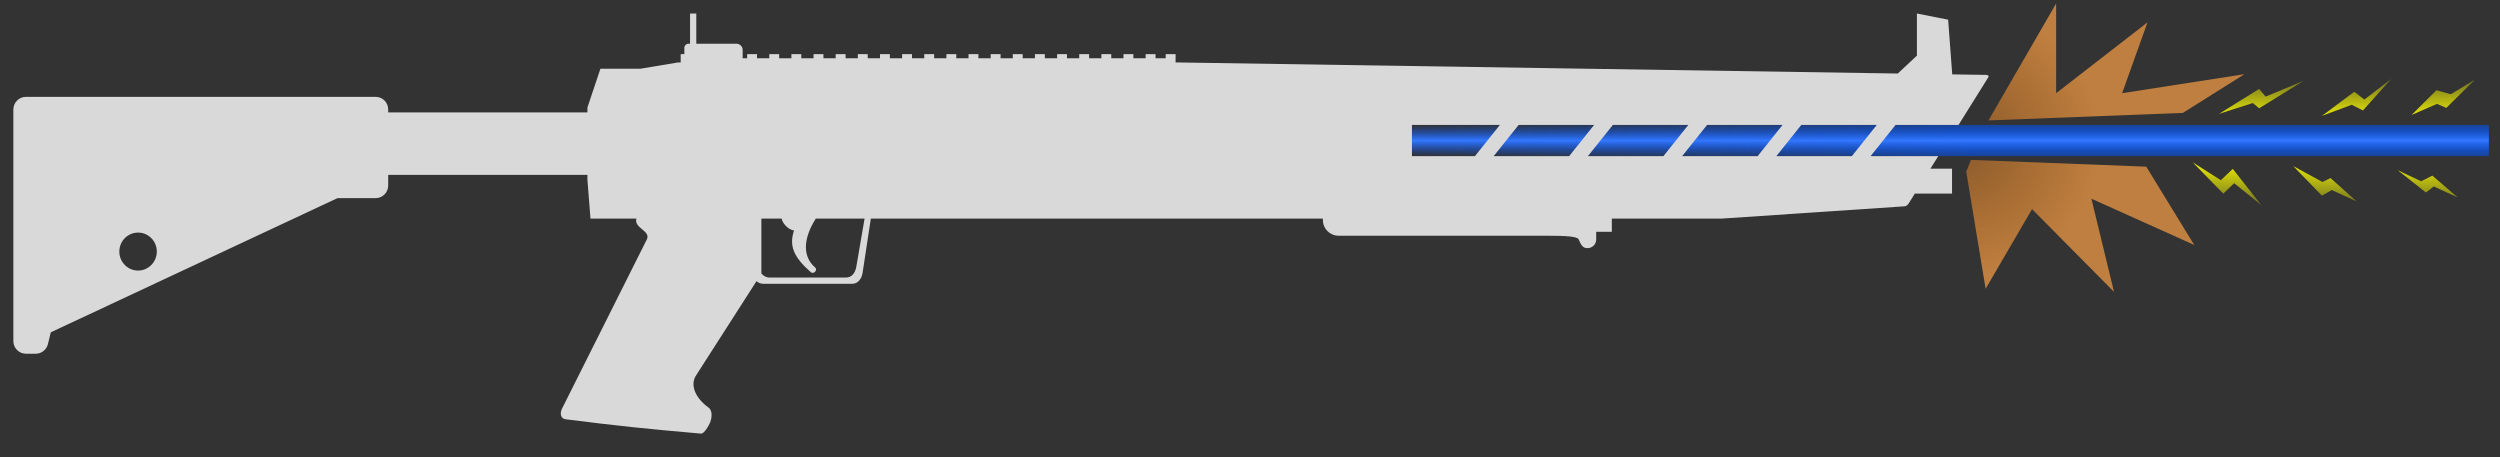 <svg width="93" height="17" viewBox="0 0 93 17" fill="none" xmlns="http://www.w3.org/2000/svg">
<rect x="0" y="0" width="93" height="17" fill="#333333" stroke="none"/>
<rect x="52.522" y="4.647" width="40.061" height="1.162" fill="url(#paint0_linear_437_1039)"/>
<rect x="52.522" y="4.647" width="40.061" height="1.162" fill="url(#paint1_linear_437_1039)"/>
<path fill-rule="evenodd" clip-rule="evenodd" d="M25.902 0.503H25.67V1.626H25.613C25.528 1.626 25.458 1.696 25.458 1.781V2.013H25.322V2.323H25.22L23.825 2.556H22.336L21.852 4V4.182H14.441V4.074C14.441 3.814 14.233 3.603 13.976 3.603H0.962C0.706 3.603 0.497 3.814 0.497 4.074V12.687C0.497 12.947 0.706 13.158 0.962 13.158H1.332C1.545 13.158 1.732 13.01 1.783 12.799L1.889 12.362L12.555 7.37H13.976C14.233 7.37 14.441 7.159 14.441 6.899V6.506H21.852V6.688L21.966 8.133H23.675C23.622 8.306 23.756 8.419 23.885 8.528C24.019 8.641 24.148 8.75 24.058 8.915L20.9 15.215C20.819 15.407 20.868 15.575 21.045 15.597C22.993 15.845 24.095 15.958 26.076 16.13C26.193 16.144 26.38 15.816 26.42 15.708C26.464 15.59 26.535 15.285 26.349 15.153C25.913 14.846 25.626 14.336 25.913 13.935L28.142 10.459C28.211 10.52 28.301 10.558 28.401 10.558H31.697C31.911 10.558 32.045 10.378 32.085 10.17L32.395 8.133H49.212V8.188C49.212 8.509 49.474 8.769 49.796 8.769H57.56C58.275 8.769 58.681 8.796 58.728 8.908C58.812 9.107 58.874 9.231 59.054 9.231C59.234 9.231 59.379 9.086 59.379 8.908V8.624H59.96V8.133H64.025L70.84 7.675C70.906 7.669 70.939 7.649 70.992 7.585L71.231 7.203H72.616V6.274H71.812L72.103 5.809H69.585L70.515 4.647H72.858L73.96 2.883C74.001 2.825 73.96 2.786 73.872 2.786L72.623 2.767L72.471 0.732L71.309 0.503V2.069L70.598 2.735L43.809 2.323H43.732L43.732 2.013H43.364V2.168H42.986V2.013H42.618V2.168H42.162V2.013H41.794V2.168H41.339V2.013H40.971V2.168H40.515V2.013H40.147V2.168H39.691V2.013H39.324V2.168H38.868V2.013H38.5V2.168H38.044V2.013H37.676V2.168H37.221V2.013H36.853V2.168H36.397V2.013H36.029V2.168H35.574V2.013H35.206V2.168H34.75V2.013H34.382V2.168H33.926V2.013H33.558V2.168H33.103V2.013H32.735V2.168H32.279V2.013H31.911V2.168H31.456V2.013H31.087V2.168H30.632V2.013H30.264V2.168H29.808V2.013H29.44V2.168H28.985V2.013H28.617V2.168H28.161V2.013H27.793V2.168H27.627V1.859C27.627 1.73 27.523 1.626 27.395 1.626H25.902V0.503ZM28.633 10.325C28.506 10.325 28.394 10.264 28.323 10.17V8.133H29.081C29.084 8.251 29.287 8.542 29.538 8.573C29.348 9.141 29.519 9.558 30.156 10.12C30.275 10.224 30.425 10.039 30.325 9.953C29.812 9.512 29.913 8.816 30.347 8.133H32.162L31.852 9.938C31.805 10.17 31.679 10.325 31.465 10.325H28.633ZM67.009 4.647H69.817L68.888 5.809H66.08L67.009 4.647ZM63.504 4.647H66.312L65.383 5.809H62.575L63.504 4.647ZM59.999 4.647H62.807L61.877 5.809H59.069L59.999 4.647ZM56.494 4.647H59.302L58.372 5.809H55.564L56.494 4.647ZM52.524 4.647H55.797L54.867 5.809H52.524V4.647ZM5.833 9.358C5.833 9.748 5.521 10.065 5.136 10.065C4.751 10.065 4.439 9.748 4.439 9.358C4.439 8.968 4.751 8.652 5.136 8.652C5.521 8.652 5.833 8.968 5.833 9.358Z" fill="#D9D9D9"/>
<path d="M73.972 4.479L76.488 0.13L76.488 3.467L79.887 0.831L78.943 3.467L83.496 2.758L81.203 4.2L73.972 4.479Z" fill="url(#paint2_radial_437_1039)"/>
<path d="M73.32 5.948L73.145 6.389L73.865 10.742L75.592 7.78L78.642 10.858L77.8 7.392L81.626 9.113L79.841 6.2L73.32 5.948Z" fill="url(#paint3_radial_437_1039)"/>
<path d="M87.579 3.414L86.375 4.31L87.484 3.898L87.902 4.108L88.956 2.932L87.955 3.704L87.579 3.414Z" fill="url(#paint4_linear_437_1039)"/>
<path d="M82.547 4.236L84.04 3.308L84.282 3.593L85.697 3.005L84.04 4.028L83.805 3.832L82.547 4.236Z" fill="url(#paint5_linear_437_1039)"/>
<path d="M81.568 6.038L82.706 7.203L83.111 6.815L84.122 7.632L83.059 6.282L82.615 6.704L81.568 6.038Z" fill="url(#paint6_linear_437_1039)"/>
<path d="M89.19 6.328L90.243 7.16L90.536 6.937L91.423 7.342L90.483 6.533L90.065 6.743L89.19 6.328Z" fill="url(#paint7_linear_437_1039)"/>
<path d="M86.396 6.77L85.309 6.178L86.375 7.279L86.742 7.07L87.665 7.493L86.695 6.622L86.396 6.77Z" fill="url(#paint8_linear_437_1039)"/>
<path d="M89.709 4.278L90.656 3.864L91.003 4.013L92.065 2.963L91.17 3.506L90.636 3.356L89.709 4.278Z" fill="url(#paint9_linear_437_1039)"/>
<defs>
<linearGradient id="paint0_linear_437_1039" x1="92.582" y1="5.228" x2="52.522" y2="5.228" gradientUnits="userSpaceOnUse">
<stop offset="0.484" stop-color="#0055FF" stop-opacity="0.5"/>
<stop offset="1" stop-color="#0055FF" stop-opacity="0"/>
</linearGradient>
<linearGradient id="paint1_linear_437_1039" x1="72.552" y1="5.809" x2="72.552" y2="4.647" gradientUnits="userSpaceOnUse">
<stop stop-color="#0055FF" stop-opacity="0"/>
<stop offset="0.5" stop-color="#3377FF"/>
<stop offset="1" stop-color="#0055FF" stop-opacity="0"/>
</linearGradient>
<radialGradient id="paint2_radial_437_1039" cx="0" cy="0" r="1" gradientUnits="userSpaceOnUse" gradientTransform="translate(72.895 5.273) scale(5.257 5.072)">
<stop stop-color="#D97F26" stop-opacity="0.5"/>
<stop offset="1" stop-color="#BF7F40"/>
</radialGradient>
<radialGradient id="paint3_radial_437_1039" cx="0" cy="0" r="1" gradientUnits="userSpaceOnUse" gradientTransform="translate(72.895 5.273) scale(5.257 5.072)">
<stop stop-color="#D97F26" stop-opacity="0.5"/>
<stop offset="1" stop-color="#BF7F40"/>
</radialGradient>
<linearGradient id="paint4_linear_437_1039" x1="86.817" y1="2.932" x2="86.817" y2="7.632" gradientUnits="userSpaceOnUse">
<stop offset="5.46456e-09" stop-color="#FFFF00" stop-opacity="0.3"/>
<stop offset="0.365" stop-color="#FFFF00"/>
<stop offset="0.612" stop-color="#FFFF00"/>
<stop offset="1" stop-color="#FFFF00" stop-opacity="0.3"/>
</linearGradient>
<linearGradient id="paint5_linear_437_1039" x1="86.817" y1="2.932" x2="86.817" y2="7.632" gradientUnits="userSpaceOnUse">
<stop offset="5.46456e-09" stop-color="#FFFF00" stop-opacity="0.3"/>
<stop offset="0.365" stop-color="#FFFF00"/>
<stop offset="0.612" stop-color="#FFFF00"/>
<stop offset="1" stop-color="#FFFF00" stop-opacity="0.3"/>
</linearGradient>
<linearGradient id="paint6_linear_437_1039" x1="86.817" y1="2.932" x2="86.817" y2="7.632" gradientUnits="userSpaceOnUse">
<stop offset="5.46456e-09" stop-color="#FFFF00" stop-opacity="0.3"/>
<stop offset="0.365" stop-color="#FFFF00"/>
<stop offset="0.612" stop-color="#FFFF00"/>
<stop offset="1" stop-color="#FFFF00" stop-opacity="0.3"/>
</linearGradient>
<linearGradient id="paint7_linear_437_1039" x1="86.817" y1="2.932" x2="86.817" y2="7.632" gradientUnits="userSpaceOnUse">
<stop offset="5.46456e-09" stop-color="#FFFF00" stop-opacity="0.3"/>
<stop offset="0.365" stop-color="#FFFF00"/>
<stop offset="0.612" stop-color="#FFFF00"/>
<stop offset="1" stop-color="#FFFF00" stop-opacity="0.3"/>
</linearGradient>
<linearGradient id="paint8_linear_437_1039" x1="86.817" y1="2.932" x2="86.817" y2="7.632" gradientUnits="userSpaceOnUse">
<stop offset="5.46456e-09" stop-color="#FFFF00" stop-opacity="0.3"/>
<stop offset="0.365" stop-color="#FFFF00"/>
<stop offset="0.612" stop-color="#FFFF00"/>
<stop offset="1" stop-color="#FFFF00" stop-opacity="0.3"/>
</linearGradient>
<linearGradient id="paint9_linear_437_1039" x1="86.817" y1="2.932" x2="86.817" y2="7.632" gradientUnits="userSpaceOnUse">
<stop offset="5.46456e-09" stop-color="#FFFF00" stop-opacity="0.3"/>
<stop offset="0.365" stop-color="#FFFF00"/>
<stop offset="0.612" stop-color="#FFFF00"/>
<stop offset="1" stop-color="#FFFF00" stop-opacity="0.3"/>
</linearGradient>
</defs>
</svg>
